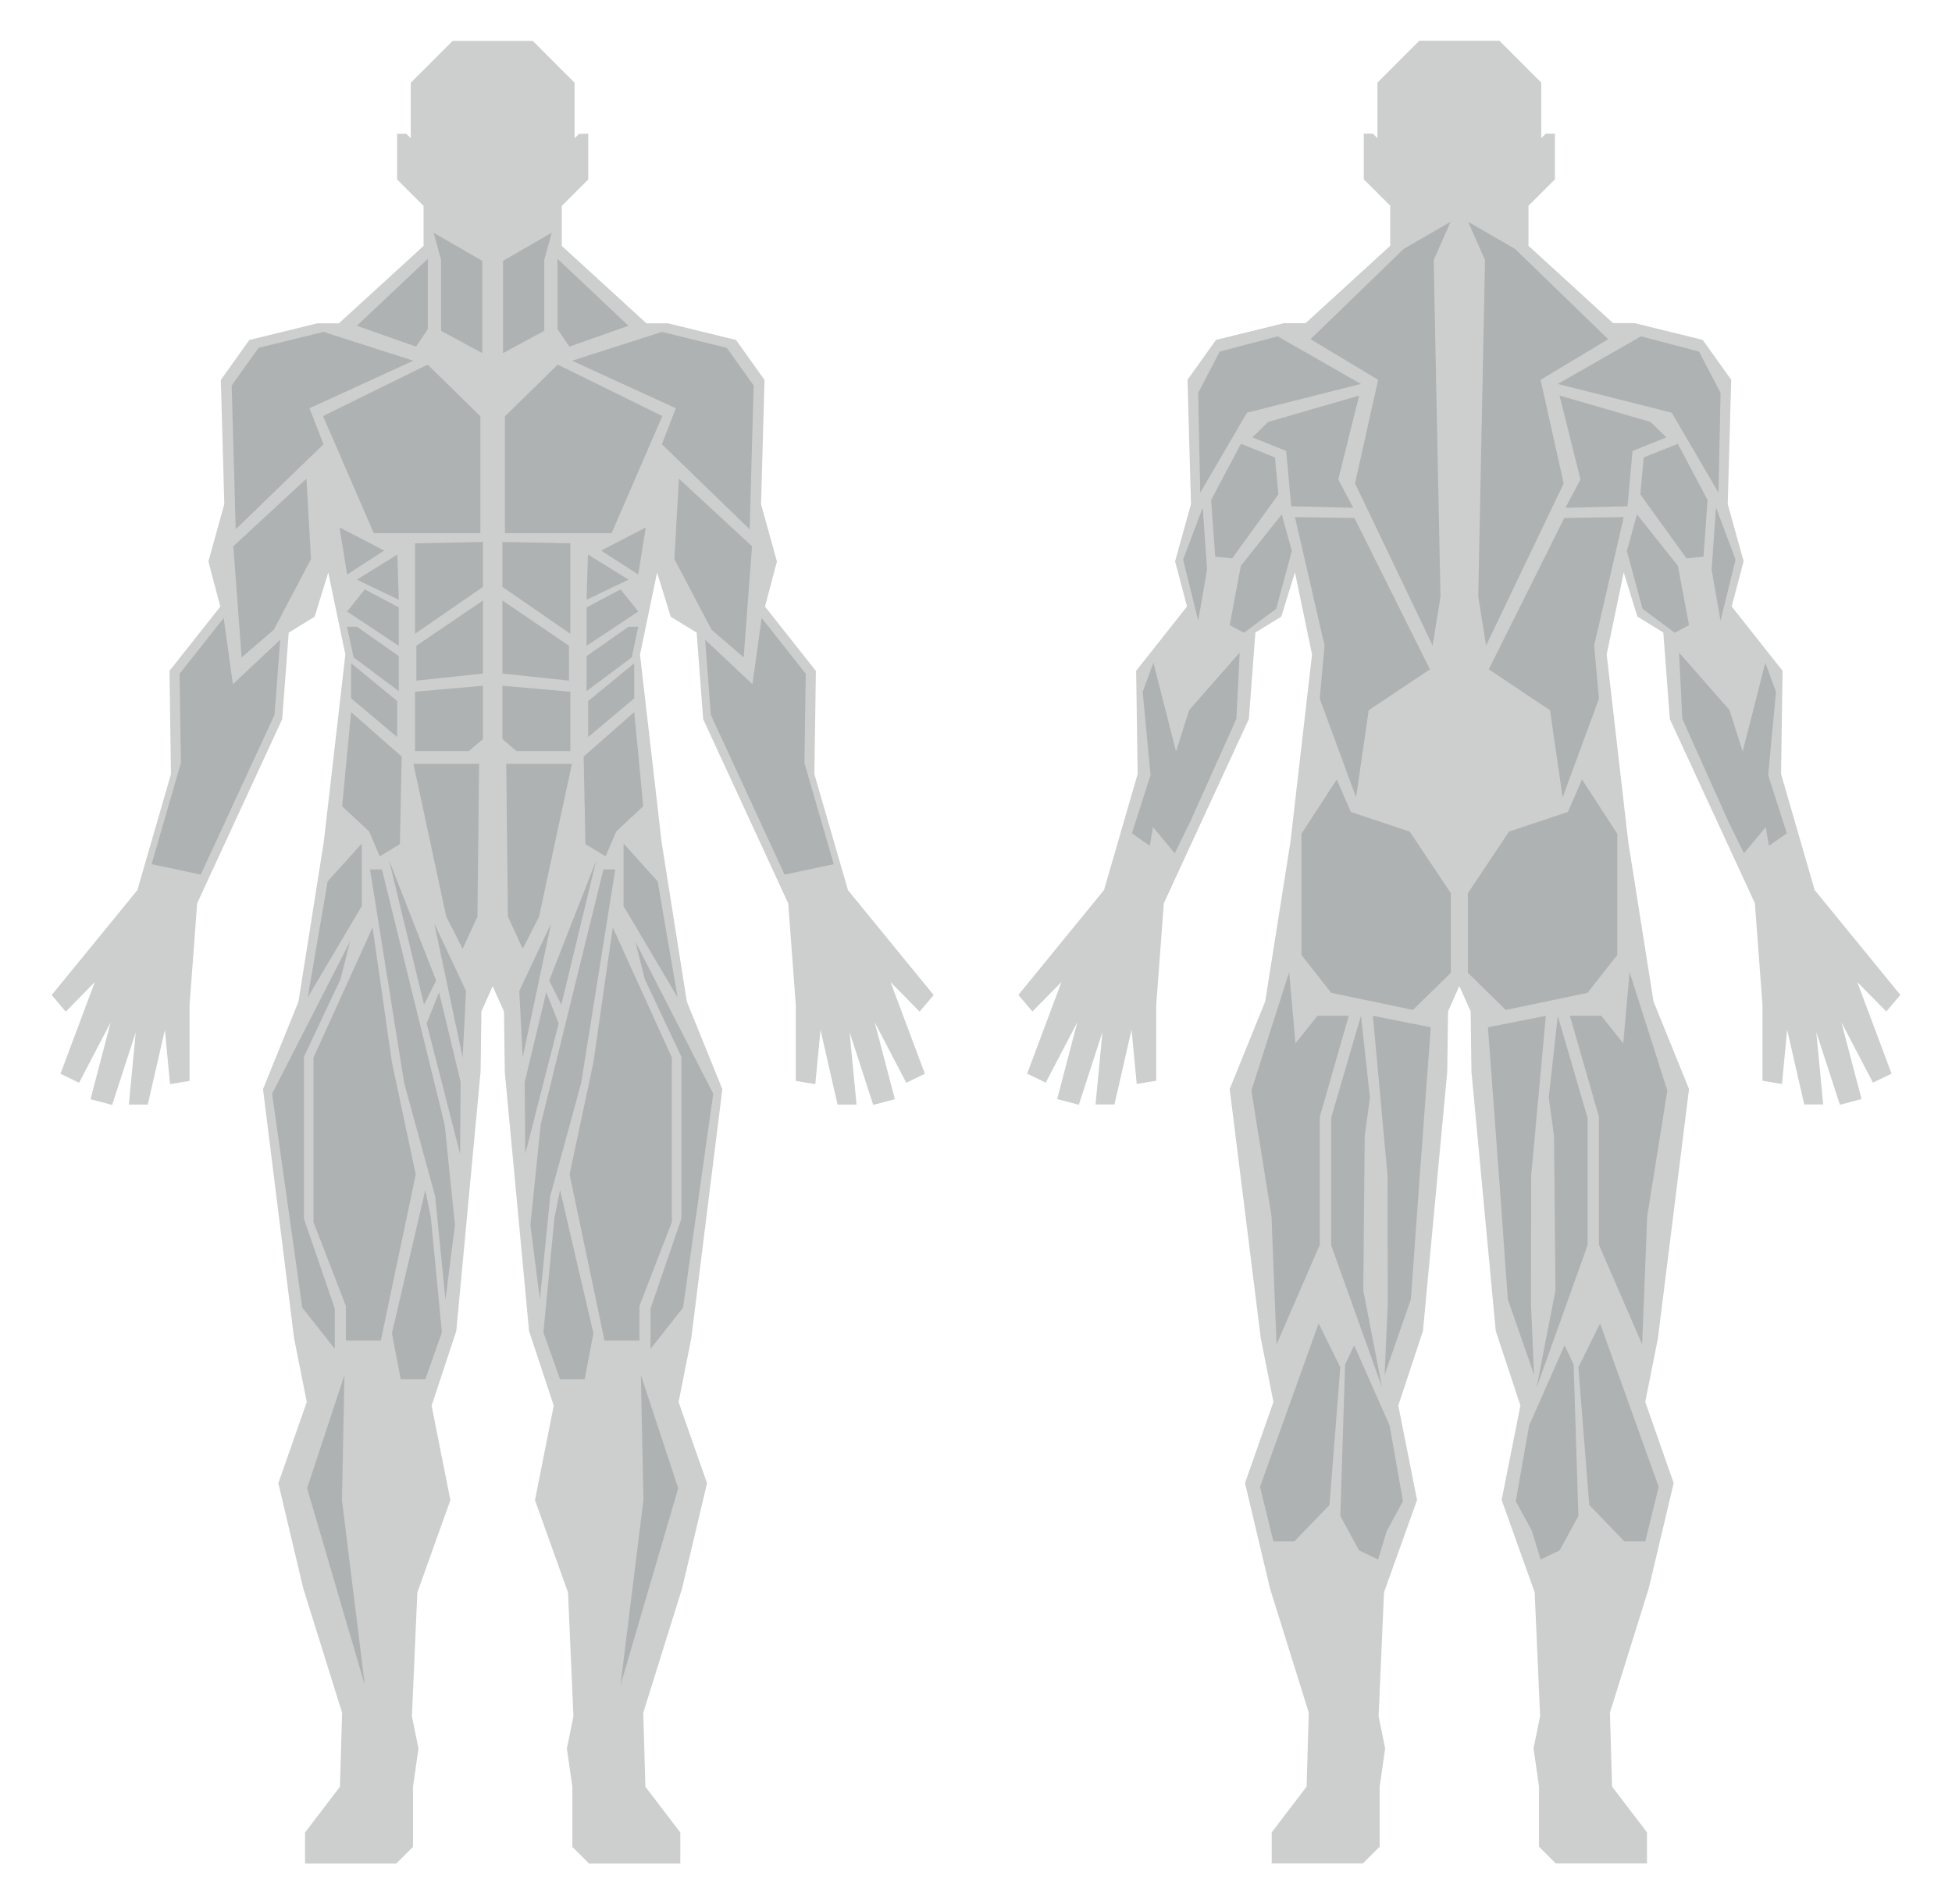 <?xml version="1.0" encoding="utf-8"?>
<!-- Generator: Adobe Illustrator 25.0.1, SVG Export Plug-In . SVG Version: 6.00 Build 0)  -->
<svg version="1.1" id="Layer_1" xmlns="http://www.w3.org/2000/svg" xmlns:xlink="http://www.w3.org/1999/xlink" x="0px" y="0px"
	 viewBox="0 0 666.36 650.23" style="enable-background:new 0 0 666.36 650.23;" xml:space="preserve">
<style type="text/css">
	.st0{fill:#CDCFCE;}
	.st1{fill:#AFB2B2;}
</style>
<path class="st0" d="M498.18,336.67l-3.85,8.66l-0.28,20.64l-8.29,88.48l-8.42,25.45l6.41,32.26l-11.28,31.52l-1.85,42.3l2.24,11
	l-1.87,13.04v20.51l-5.73,5.73h-31.13v-10.62l11.91-15.63l0.74-25.24l-13.23-42.39l-8.54-35.99l9.71-27.72l-4.33-21.76l-10.61-85.07
	l12.12-29.88l8.63-54.56l7.36-63.96l-5.83-27.99l-4.65,15.08l-8.85,5.44l-2.23,29.55L397.3,308.4l-2.59,34.74v25.87l-6.66,1.11
	l-1.77-18.5l-5.83,25.48h-6.47l2.36-24.69l-8.06,24.81l-7.39-1.96l6.87-26.21l-10.77,20.6l-6.35-3.06l11.71-31.29l-9.91,10.07
	l-4.8-5.67l29.24-35.81l11.48-39.62l-0.51-35.23l17.36-21.97l-4.07-15.4l5.43-19.57l-1.19-42.43l9.74-13.63l23.21-5.7h7.36
	l28.9-26.43V70.26l-9.03-9.03V45.64h3.14l1.52,1.53V28.21l14.29-14.29h27.35l14.28,14.29v18.96l1.53-1.53h3.14v15.59l-9.03,9.03
	v13.65l28.9,26.43h7.36l23.21,5.7l9.74,13.63l-1.19,42.43l5.43,19.57l-4.08,15.4l17.37,21.97l-0.51,35.23l11.47,39.62l29.25,35.81
	l-4.8,5.67l-9.91-10.07l11.71,31.29l-6.36,3.06l-10.76-20.6l6.87,26.21l-7.39,1.96l-8.06-24.81l2.36,24.69h-6.48l-5.82-25.48
	l-1.77,18.5l-6.66-1.11v-25.87l-2.59-34.74l-29.03-62.88l-2.23-29.55l-8.85-5.44l-4.66-15.08l-5.82,27.99l7.36,63.96l8.63,54.56
	l12.12,29.88l-10.61,85.07l-4.33,21.76l9.71,27.72l-8.54,35.99l-13.23,42.39l0.73,25.24l11.92,15.63v10.62h-31.13l-5.73-5.73v-20.51
	l-1.87-13.04l2.24-11l-1.85-42.3l-11.28-31.52l6.41-32.26l-8.42-25.45l-8.29-88.48l-0.28-20.64L498.18,336.67z"/>
<path class="st1" d="M531.78,131.09l38.91,9.82l15.95,27.32l0.71-34.08l-7.34-14.1l-19.8-5.21L531.78,131.09z"/>
<path class="st1" d="M572.76,151.53l10.16,19.2l-1.39,19.3l-5.77,0.64l-15.8-21.85l1.16-12.63L572.76,151.53z M558.83,175.64
	l13.95,17.55l3.81,20.26l-4.89,2.59l-10.98-8.16l-5.35-19.74L558.83,175.64z M585.8,173.31l6.68,17.77l-5.14,20.84l-3.04-17.43
	L585.8,173.31z M554.3,176.55l-20.29,0.31l-25.79,51.68l20.92,13.97l4.3,29.73l12.4-33.67l-1.64-18.16L554.3,176.55z"/>
<path class="st1" d="M532.38,135.06l31.09,9.01l5.37,5.26l-11.54,4.65l-1.71,18.88l-21.19,0.52l5.13-9.67L532.38,135.06z
	 M602.63,226.26l-7.73,30.34l-4.49-14.15l-17.23-19.64l1.12,22.61l15.74,35.13l5.3,10.77l7.44-8.91l1.07,6.4l6.12-4.3l-6.38-19.89
	l2.69-28.41L602.63,226.26z M540.05,266.15l12.04,18.53v41.37l-10.15,12.94l-27.91,5.84l-12.94-12.69v-27.15l14.04-21.06l20.1-6.7
	L540.05,266.15z M527.71,346.83l-19.77,3.92l3.94,53.14l2.86,39.76l8.96,25.79l-1.08-24.36l0.08-43.69L527.71,346.83z
	 M546.62,346.83h-10.69l9.9,34.5v43.7l14.76,34.02l1.71-43.7l6.88-42.98l-12.89-40.47l-2.15,24.36L546.62,346.83z"/>
<path class="st1" d="M531.77,346.83l10.19,34.86v43.45l-17.43,48.71l6.45-33.19l-0.48-52.76l-1.79-13.14L531.77,346.83z
	 M546.22,451.85l-7.4,15.02l3.7,46.99l11.97,12.41h7.18l4.56-18.61L546.22,451.85z M534.09,459.36l3.1,6.53l1.63,51.73l-6.41,11.75
	l-6.48,3.1l-2.99-9.79l-5.5-10.12l4.57-25.89L534.09,459.36z"/>
<g>
	<path class="st1" d="M479.21,84.96l-31.83,30.85l23.07,13.88l-7.88,35.38l26.5,55.34l2.67-16.77l-2.32-114.82l5.76-13.08
		L479.21,84.96z M517.16,84.96l31.83,30.85l-23.07,13.88l7.88,35.38l-26.5,55.34l-2.67-16.77l2.31-114.82l-5.75-13.08L517.16,84.96z
		"/>
	<path class="st1" d="M464.58,131.09l-38.9,9.82l-15.95,27.32l-0.71-34.08l7.34-14.1l19.8-5.21L464.58,131.09z"/>
	<path class="st1" d="M423.61,151.53l-10.17,19.2l1.4,19.3l5.77,0.64l15.8-21.85l-1.17-12.63L423.61,151.53z M437.54,175.64
		l-13.95,17.55l-3.81,20.26l4.89,2.59l10.97-8.16l5.36-19.74L437.54,175.64z M410.57,173.31l-6.68,17.77l5.14,20.84l3.03-17.43
		L410.57,173.31z M442.06,176.55l20.3,0.31l25.79,51.68l-20.92,13.97l-4.3,29.73l-12.4-33.67l1.64-18.16L442.06,176.55z"/>
	<path class="st1" d="M463.99,135.06l-31.09,9.01l-5.37,5.26l11.53,4.65l1.72,18.88l21.19,0.52l-5.13-9.67L463.99,135.06z
		 M393.74,226.26l7.73,30.34l4.48-14.15l17.24-19.64l-1.12,22.61l-15.75,35.13l-5.29,10.77l-7.44-8.91l-1.08,6.4l-6.11-4.3
		l6.38-19.89l-2.7-28.41L393.74,226.26z M456.32,266.15l-12.04,18.53v41.37l10.15,12.94l27.91,5.84l12.94-12.69v-27.15l-14.05-21.06
		l-20.09-6.7L456.32,266.15z M468.66,346.83l19.77,3.92l-3.94,53.14l-2.86,39.76l-8.96,25.79l1.08-24.36l-0.08-43.69L468.66,346.83z
		 M449.75,346.83h10.68l-9.89,34.5v43.7l-14.76,34.02l-1.72-43.7l-6.87-42.98l12.89-40.47l2.15,24.36L449.75,346.83z"/>
	<path class="st1" d="M464.6,346.83l-10.19,34.86v43.45l17.43,48.71l-6.45-33.19l0.48-52.76l1.79-13.14L464.6,346.83z
		 M450.15,451.85l7.4,15.02l-3.7,46.99l-11.97,12.41h-7.18l-4.57-18.61L450.15,451.85z M462.28,459.36l-3.1,6.53l-1.63,51.73
		l6.4,11.75l6.49,3.1l2.99-9.79l5.5-10.12l-4.57-25.89L462.28,459.36z"/>
</g>
<g>
	<path class="st0" d="M313.93,345.42l4.8-5.67l-29.25-35.81l-11.47-39.62l0.51-35.24l-17.37-21.97l4.08-15.4l-5.43-19.57l1.19-42.42
		l-9.74-13.64l-23.21-5.69h-7.36l-28.9-26.43V70.31l9.03-9.03V45.69h-3.14l-1.53,1.52V28.25l-14.28-14.28h-27.35l-4.76,4.76
		l-9.53,9.52v18.96l-1.52-1.52h-3.14v15.59l9.03,9.03v13.65l-28.9,26.43h-7.36l-23.21,5.69l-3.25,4.55l-6.49,9.09l1.19,42.42
		l-5.43,19.57l4.07,15.4l-17.36,21.97l0.51,35.24l-11.48,39.62l-29.24,35.81l4.8,5.67l9.91-10.08l-11.71,31.29l6.35,3.07l10.77-20.6
		l-6.87,26.21l7.39,1.96l8.06-24.81l-2.36,24.69h6.47l3.78-16.52l2.05-8.97l1.77,18.51l6.66-1.11v-25.85l2.59-34.77l29.03-62.88
		l2.23-29.55l8.85-5.43l4.65-15.08l5.83,27.99l-2.97,25.84l-4.39,38.11l-8.64,54.57l-12.11,29.87l10.61,85.07l4.33,21.76
		l-9.71,27.73l8.54,35.99l13.23,42.38v0.01l-0.74,25.24l-11.91,15.63v10.62h31.13l5.73-5.73v-20.47l1.87-13.08l-2.24-11.01
		l1.85-42.29l11.28-31.52l-6.41-32.27l8.42-25.45l8.29-88.47v-0.04l0.01-0.03l0.27-20.57l3.85-8.66l3.86,8.66l0.28,20.64l8.29,88.47
		l8.42,25.45l-6.41,32.27l11.28,31.52l1.85,42.29l-2.24,11.01l1.87,13.04v20.51l5.73,5.73h31.13v-10.62l-11.92-15.63l-0.73-25.24
		l13.23-42.39l8.54-35.99l-9.71-27.73l4.33-21.76l10.61-85.07l-12.12-29.87l-8.63-54.57l-7.36-63.95l5.82-27.99l4.66,15.08
		l8.85,5.43l2.23,29.55l29.03,62.88l2.59,34.74v25.88l6.66,1.11l1.77-18.51l5.82,25.49h6.48l-2.36-24.7l8.06,24.82l7.39-1.96
		l-6.87-26.21l10.76,20.6l6.36-3.07l-11.71-31.29L313.93,345.42z"/>
	<path class="st1" d="M226.1,142.06l-35.71-17.57l-18.02,17.66v39.89h36.41L226.1,142.06z"/>
	<path class="st1" d="M195.29,123.16l35.42,16.23l-4.77,12.3l29.97,29.03l1.37-49.1l-9.18-12.85l-22.16-5.45L195.29,123.16z
		 M231.76,163.44l-1.55,27.44l12.69,24.14l10.97,9.44l2.85-37.94L231.76,163.44z M104.61,163.44l1.55,27.44l-12.69,24.14
		l-10.98,9.44l-2.84-37.94L104.61,163.44z"/>
	<path class="st1" d="M260.01,211.01l-3.15,22.6l-16.14-15.18l1.93,25.63l25.18,54.56l16.79-3.55l-10.01-34.55l0.45-30.47
		L260.01,211.01z M76.36,211.01l3.15,22.6l16.14-15.18l-1.93,25.63l-25.19,54.56l-16.78-3.55l10-34.55l-0.44-30.47L76.36,211.01z
		 M171.51,185.04v15.35l23.18,16v-30.88L171.51,185.04z M171.51,205.04l22.73,15.45v11.9l-22.73-2.41V205.04z M171.51,234.14
		l23.18,2.04v20.28h-18.35l-4.83-4.09V234.14z M172.81,260.81h22.43l-11.22,52.16l-5.58,11l-5.05-11L172.81,260.81z M220.46,180.09
		l-15.26,7.89l12.66,8.18L220.46,180.09z M214.55,197.91l-13.83-8.56l-0.48,15.44L214.55,197.91z M200.24,207.39v13.12l17.66-11.72
		l-6.07-7.54L200.24,207.39z M200.24,224.02v11.96l15.43-11.54l2.23-10.46h-3.35L200.24,224.02z M216.51,226.44l-15.72,12.93v12.28
		l15.72-13.21V226.44z M216.51,243.14l-17.27,15.18l0.62,29.89l6.88,4.18l3.63-8.5l9.21-8.61L216.51,243.14z M211.82,575.42
		l7.82-63.21l-0.86-42.73l12.75,38.68L211.82,575.42z M124.55,575.42l-7.82-63.21l0.86-42.73l-12.75,38.68L124.55,575.42z
		 M190.32,88.37l24.23,22.86l-20.18,7.12l-4.05-5.98V88.37z M188.34,79.47l-16.62,9.6v31.5l14.08-7.61V88.7L188.34,79.47z
		 M110.27,142.06l35.71-17.57L164,142.15v39.89h-36.41L110.27,142.06z"/>
	<path class="st1" d="M141.08,123.16l-35.42,16.23l4.77,12.3l-29.97,29.03l-1.37-49.1l9.18-12.85l22.16-5.45L141.08,123.16z
		 M164.86,185.04v15.35l-23.18,16v-30.88L164.86,185.04z M164.86,205.04l-22.73,15.45v11.9l22.73-2.41V205.04z M164.86,234.14
		l-23.18,2.04v20.28h18.34l4.84-4.09L164.86,234.14z M163.56,260.81h-22.43l11.21,52.16l5.59,11l5.05-11L163.56,260.81z
		 M115.91,180.09l15.25,7.89l-12.65,8.18L115.91,180.09z M121.82,197.91l13.83-8.56l0.48,15.44L121.82,197.91z M136.13,207.39v13.12
		l-17.66-11.72l6.07-7.54L136.13,207.39z M136.13,224.02v11.96l-15.43-11.54l-2.23-10.46h3.35L136.13,224.02z M119.86,226.44
		l15.72,12.93v12.28l-15.72-13.21V226.44z M119.86,243.14l17.27,15.18l-0.62,29.89l-6.88,4.18l-3.63-8.5l-9.21-8.61L119.86,243.14z
		 M146.05,88.37l-24.23,22.86l20.18,7.12l4.05-5.98V88.37z M148.03,79.47l16.62,9.6v31.5l-14.08-7.61V88.7L148.03,79.47z"/>
</g>
<g>
	<path class="st1" d="M209.19,316.68l-6.62,46.08l-8.13,38.22l11.92,56.76h11.92v-11.8l11.07-28.66v-56.2L209.19,316.68z
		 M212.87,288.01v21.36l18.44,31.16l-6.8-39.59L212.87,288.01z M205.98,296.86l-21.4,87.12l-3.52,34.28l3.25,25.46l3.52-35.29
		l10.56-38.64l11.65-72.93H205.98z"/>
	<path class="st1" d="M220.13,334.38l12.47,26.42v55.35l-10.52,30.63v13.77l11.1-14.05l10.3-73.06l-26.62-52.03L220.13,334.38z
		 M191.19,406.32l-1.89,9.27l-3.8,39.34l5.69,16.02h8.4l2.98-15.73 M188.12,315.29l-9.68,45.72l-1.18-22.63L188.12,315.29z
		 M186.47,338.81l4.25,10.6l-11.42,44.61l-0.18-24.54L186.47,338.81z M203.54,293.77l-16.07,41.03l4.15,8.24L203.54,293.77z"/>
</g>
<g>
	<path class="st1" d="M127.18,316.68l6.62,46.08l8.12,38.22L130,457.74h-11.92v-11.8l-11.06-28.66v-56.2L127.18,316.68z
		 M123.5,288.01v21.36l-18.44,31.16l6.79-39.59L123.5,288.01z M130.39,296.86l21.4,87.12l3.52,34.28l-3.25,25.46l-3.52-35.29
		l-10.57-38.64l-11.65-72.93H130.39z"/>
	<path class="st1" d="M116.23,334.38l-12.46,26.42v55.35l10.52,30.63v13.77l-11.1-14.05l-10.3-73.06l26.62-52.03L116.23,334.38z
		 M145.18,406.32l1.89,9.27l3.79,39.34l-5.68,16.02h-8.4l-2.98-15.73 M148.25,315.29l9.68,45.72l1.17-22.63L148.25,315.29z
		 M149.89,338.81l-4.24,10.6l11.42,44.61l0.18-24.54L149.89,338.81z M132.83,293.77l16.07,41.03l-4.15,8.24L132.83,293.77z"/>
</g>
</svg>

